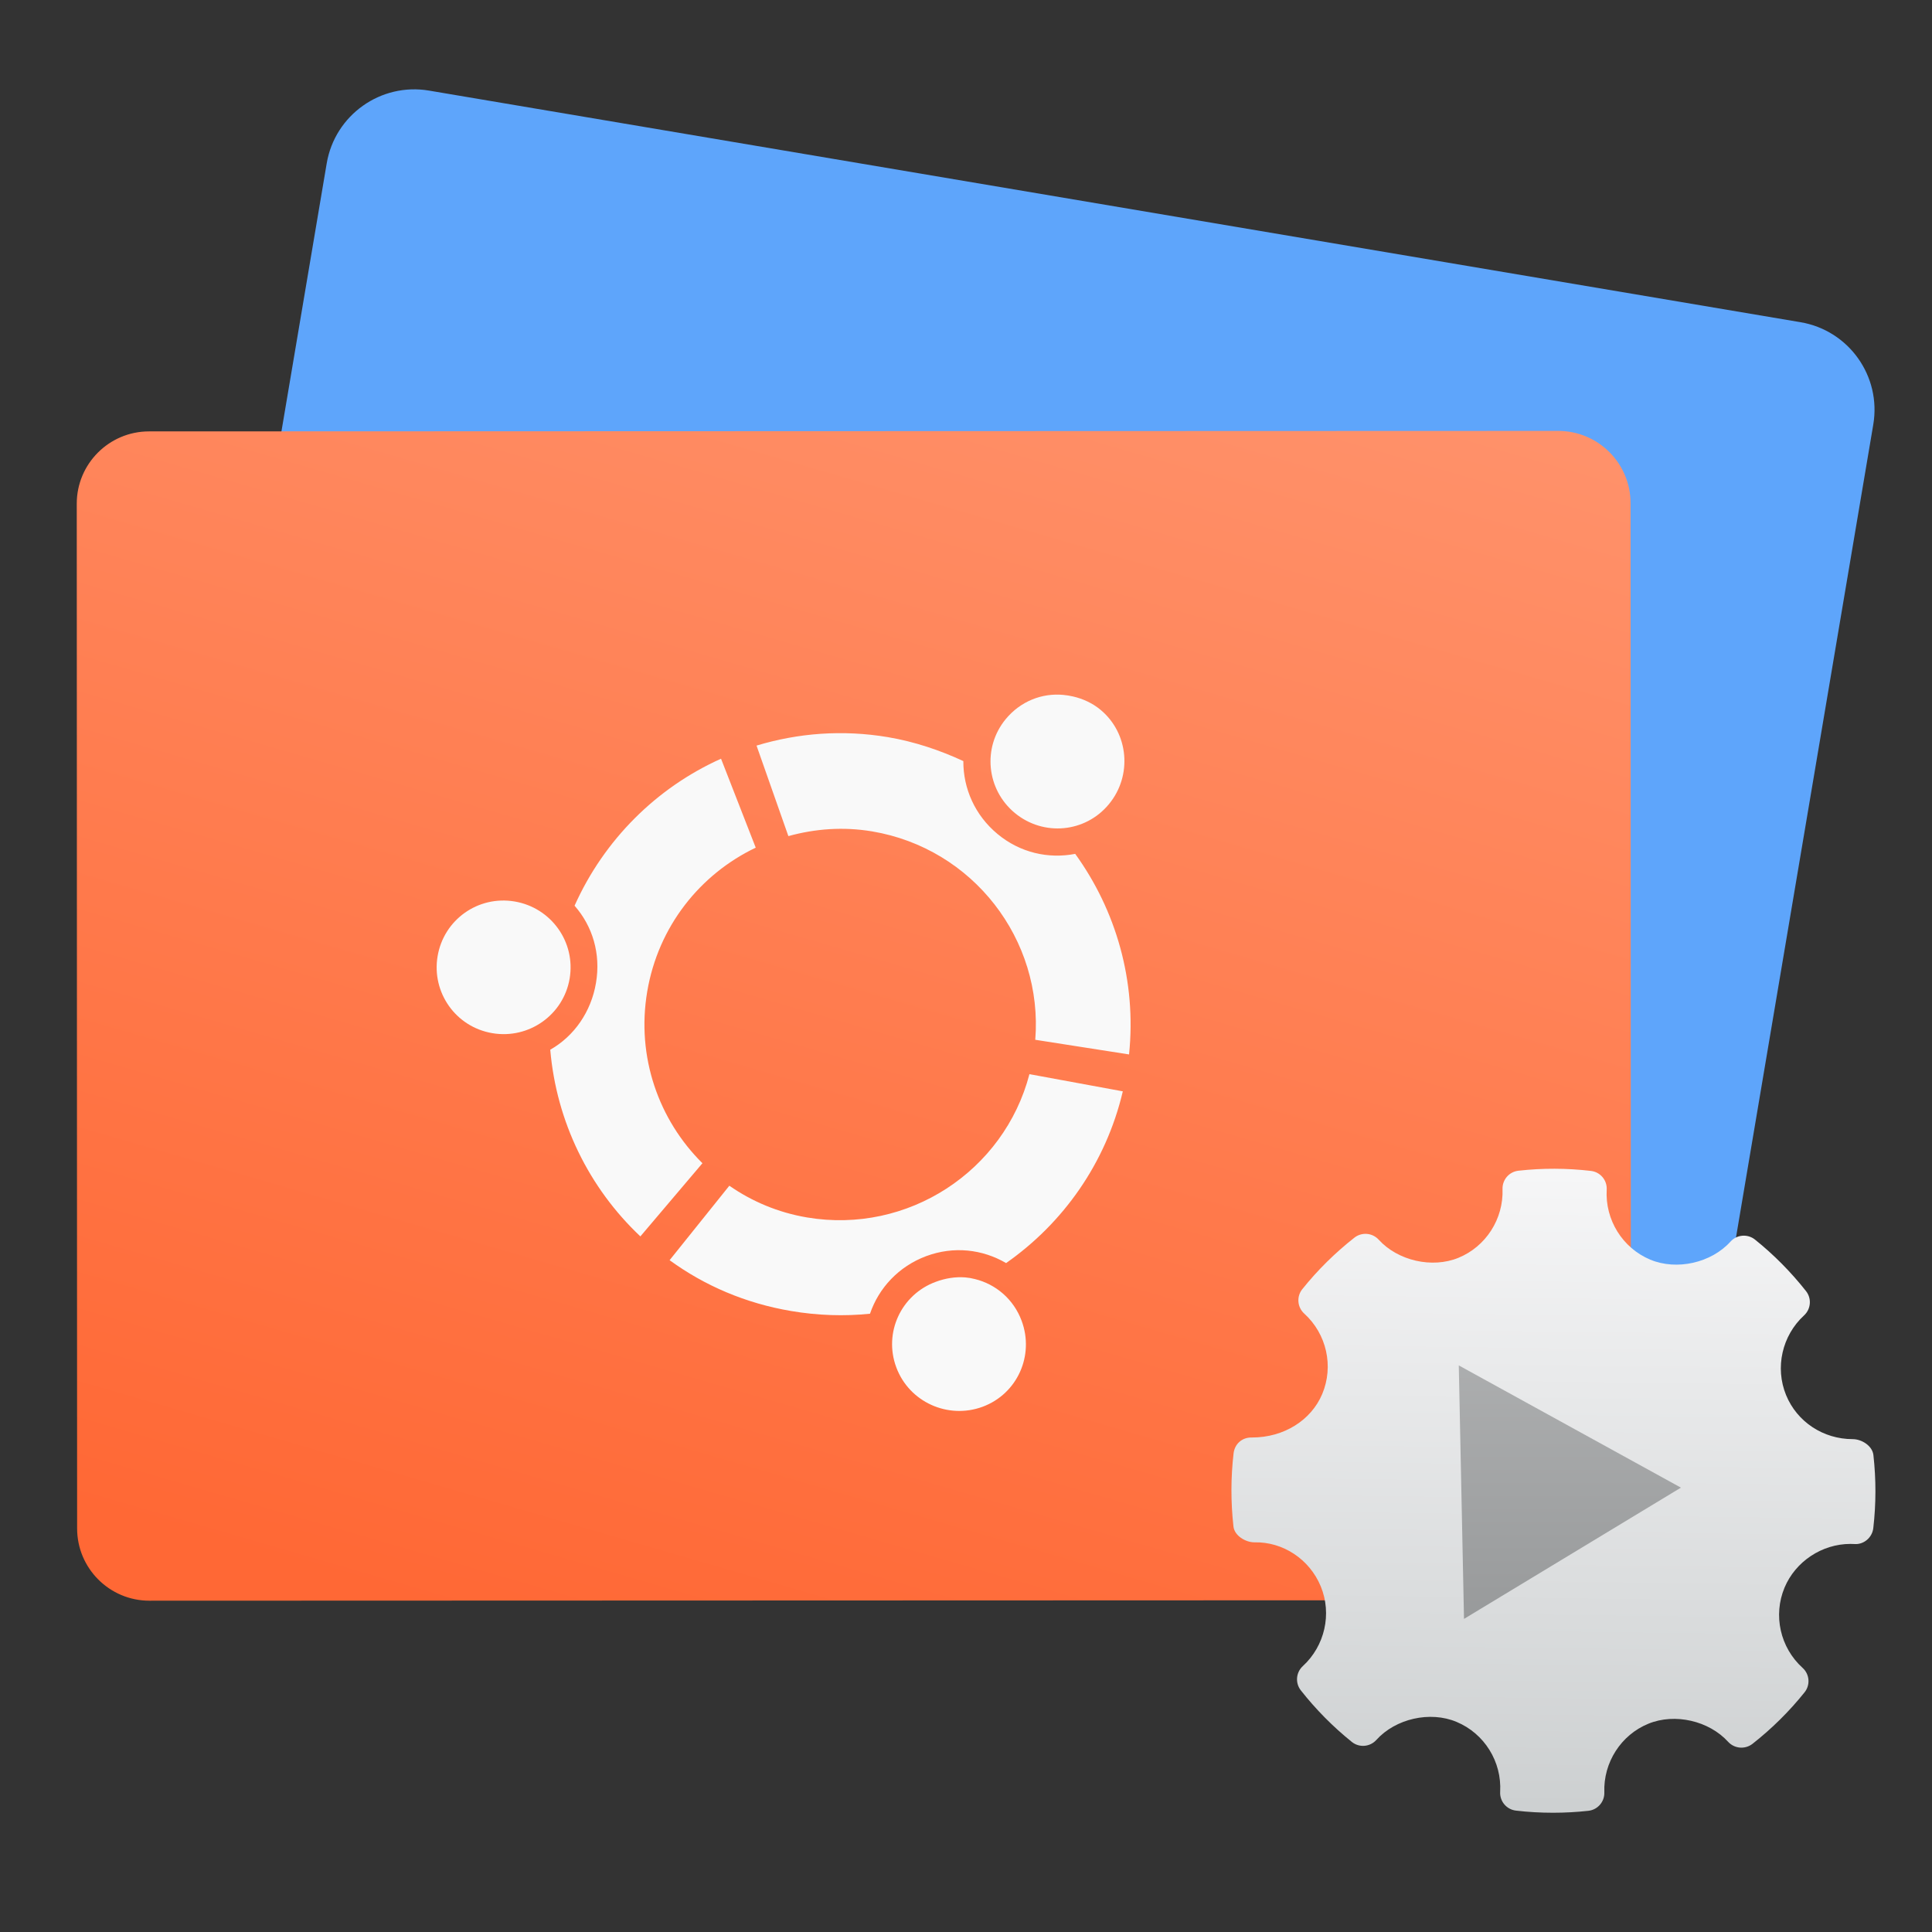 <!DOCTYPE svg  PUBLIC '-//W3C//DTD SVG 1.1//EN'  'http://www.w3.org/Graphics/SVG/1.1/DTD/svg11.dtd'>
<svg style="clip-rule:evenodd;fill-rule:evenodd;stroke-linejoin:round;stroke-miterlimit:1.414" version="1.1" viewBox="0 0 48 48" xmlns="http://www.w3.org/2000/svg">
 <rect x="0" y="0" width="48" height="48" fill="#333333" stroke="none"/>
 <path d="m46.541 10.548c0.203-1.201-0.607-2.34-1.808-2.543l-34.073-5.754c-1.2-0.203-2.34 0.607-2.543 1.808l-3.949 23.384c-0.203 1.201 0.608 2.34 1.808 2.543l34.073 5.754c1.201 0.203 2.34-0.607 2.543-1.808l3.949-23.384z" style="fill:#5ea5fb"/>
 <path d="m40.511 12.502c0-0.992-0.805-1.796-1.797-1.796l-35.012 0.012c-0.991 0-1.796 0.806-1.795 1.797l9e-3 25.458c0 0.992 0.805 1.796 1.796 1.796l35.012-0.012c0.992-1e-3 1.796-0.806 1.796-1.797l-9e-3 -25.458z" style="fill:url(#_Linear1)"/>
 <path d="m26.661 17.304c-0.08-0.019-0.16-0.031-0.24-0.039-0.531-0.052-1.067 0.157-1.433 0.6-0.584 0.707-0.482 1.749 0.227 2.335 0.708 0.584 1.75 0.49 2.335-0.22 0.585-0.705 0.497-1.764-0.211-2.348-0.199-0.165-0.437-0.272-0.678-0.328zm-4.596 1.011c-1.134-0.191-2.239-0.102-3.269 0.209l0.791 2.249c0.662-0.183 1.363-0.238 2.083-0.117 2.505 0.423 4.249 2.689 4.051 5.177l2.33 0.364c0.189-1.826-0.327-3.585-1.338-4.983-0.665 0.129-1.368-0.027-1.929-0.493-0.562-0.465-0.854-1.133-0.85-1.812-0.579-0.269-1.21-0.482-1.869-0.594zm-4.151 0.535c-1.598 0.717-2.904 2.01-3.639 3.652 0.449 0.511 0.655 1.196 0.532 1.919-0.121 0.719-0.543 1.322-1.136 1.659 0.154 1.792 0.964 3.436 2.239 4.638l1.542-1.818c-1.086-1.075-1.646-2.643-1.372-4.264 0.274-1.623 1.318-2.918 2.696-3.576l-0.862-2.21zm-5.129 3.547c-0.907-0.153-1.76 0.453-1.913 1.36-0.152 0.904 0.453 1.759 1.36 1.912 0.908 0.154 1.768-0.454 1.921-1.358 0.153-0.907-0.46-1.761-1.368-1.914zm12.791 4.29c-0.629 2.411-3.021 3.983-5.526 3.56-0.721-0.122-1.365-0.397-1.93-0.788l-1.484 1.85c0.871 0.634 1.888 1.072 3.021 1.263 0.659 0.112 1.322 0.133 1.958 0.067 0.219-0.642 0.713-1.175 1.397-1.431 0.685-0.254 1.399-0.17 1.984 0.173 1.414-0.99 2.479-2.478 2.9-4.267l-2.32-0.427zm-1.592 5.05c-0.241-0.019-0.493 0.019-0.736 0.11-0.861 0.317-1.3 1.266-0.98 2.124 0.32 0.863 1.285 1.298 2.146 0.979 0.862-0.32 1.289-1.275 0.968-2.136-0.2-0.538-0.644-0.911-1.164-1.037-0.077-0.02-0.153-0.033-0.234-0.04z" style="fill-rule:nonzero;fill:#f9f9f9"/>
 <path d="m46.544 36.149c-0.025-0.225-0.287-0.394-0.514-0.394-0.733 0-1.384-0.43-1.656-1.096-0.279-0.682-0.099-1.477 0.447-1.978 0.172-0.158 0.193-0.421 0.049-0.604-0.376-0.476-0.802-0.907-1.268-1.28-0.182-0.146-0.45-0.126-0.608 0.05-0.477 0.528-1.333 0.724-1.995 0.448-0.689-0.29-1.123-0.988-1.081-1.737 0.014-0.235-0.158-0.44-0.392-0.467-0.598-0.07-1.201-0.072-1.8-5e-3 -0.232 0.025-0.404 0.225-0.396 0.458 0.026 0.741-0.414 1.427-1.096 1.706-0.654 0.268-1.504 0.073-1.98-0.45-0.158-0.173-0.421-0.194-0.604-0.051-0.479 0.376-0.916 0.807-1.294 1.279-0.148 0.184-0.126 0.45 0.048 0.608 0.556 0.505 0.736 1.307 0.447 1.996-0.276 0.658-0.959 1.082-1.741 1.082-0.254-8e-3 -0.434 0.162-0.462 0.393-0.07 0.601-0.071 1.213-3e-3 1.819 0.025 0.226 0.295 0.393 0.524 0.393 0.697-0.017 1.366 0.414 1.646 1.097 0.28 0.681 0.1 1.476-0.447 1.978-0.171 0.157-0.193 0.42-0.049 0.603 0.372 0.473 0.799 0.904 1.266 1.28 0.183 0.148 0.45 0.127 0.609-0.048 0.478-0.53 1.335-0.726 1.994-0.449 0.691 0.289 1.125 0.987 1.083 1.737-0.014 0.235 0.159 0.44 0.392 0.467 0.306 0.036 0.613 0.053 0.922 0.053 0.293 0 0.585-0.016 0.878-0.048 0.232-0.026 0.404-0.226 0.396-0.458-0.027-0.742 0.414-1.428 1.095-1.706 0.658-0.269 1.505-0.073 1.981 0.45 0.158 0.172 0.42 0.193 0.604 0.051 0.478-0.375 0.914-0.806 1.294-1.28 0.148-0.183 0.127-0.45-0.048-0.608-0.557-0.504-0.737-1.306-0.448-1.996 0.272-0.648 0.929-1.084 1.637-1.084l0.099 3e-3c0.229 0.018 0.44-0.158 0.468-0.393 0.07-0.601 0.071-1.213 3e-3 -1.819z" style="fill:url(#_Linear2)"/>
 <path d="m36.373 40.221l-0.13-6.298 5.519 3.037-5.389 3.261z" style="fill-rule:nonzero;fill:url(#_Linear3)"/>
 <defs>
  <linearGradient id="_Linear1" x2="1" gradientTransform="matrix(11.035,-37.187,37.187,11.035,19.963,42.63)" gradientUnits="userSpaceOnUse">
   <stop style="stop-color:#ff6835" offset="0"/>
   <stop style="stop-color:#ff956f" offset="1"/>
  </linearGradient>
  <linearGradient id="_Linear2" x2="1" gradientTransform="matrix(.159 -15.72 15.72 .159 38.356 44.872)" gradientUnits="userSpaceOnUse">
   <stop style="stop-color:#cdd0d1" offset="0"/>
   <stop style="stop-color:#f6f6f7" offset="1"/>
  </linearGradient>
  <linearGradient id="_Linear3" x2="1" gradientTransform="matrix(.14 -29.754 29.754 .14 36.234 40.221)" gradientUnits="userSpaceOnUse">
   <stop style="stop-color:#989a9b" offset="0"/>
   <stop style="stop-color:#f6f6f7" offset="1"/>
  </linearGradient>
 </defs>
</svg>
